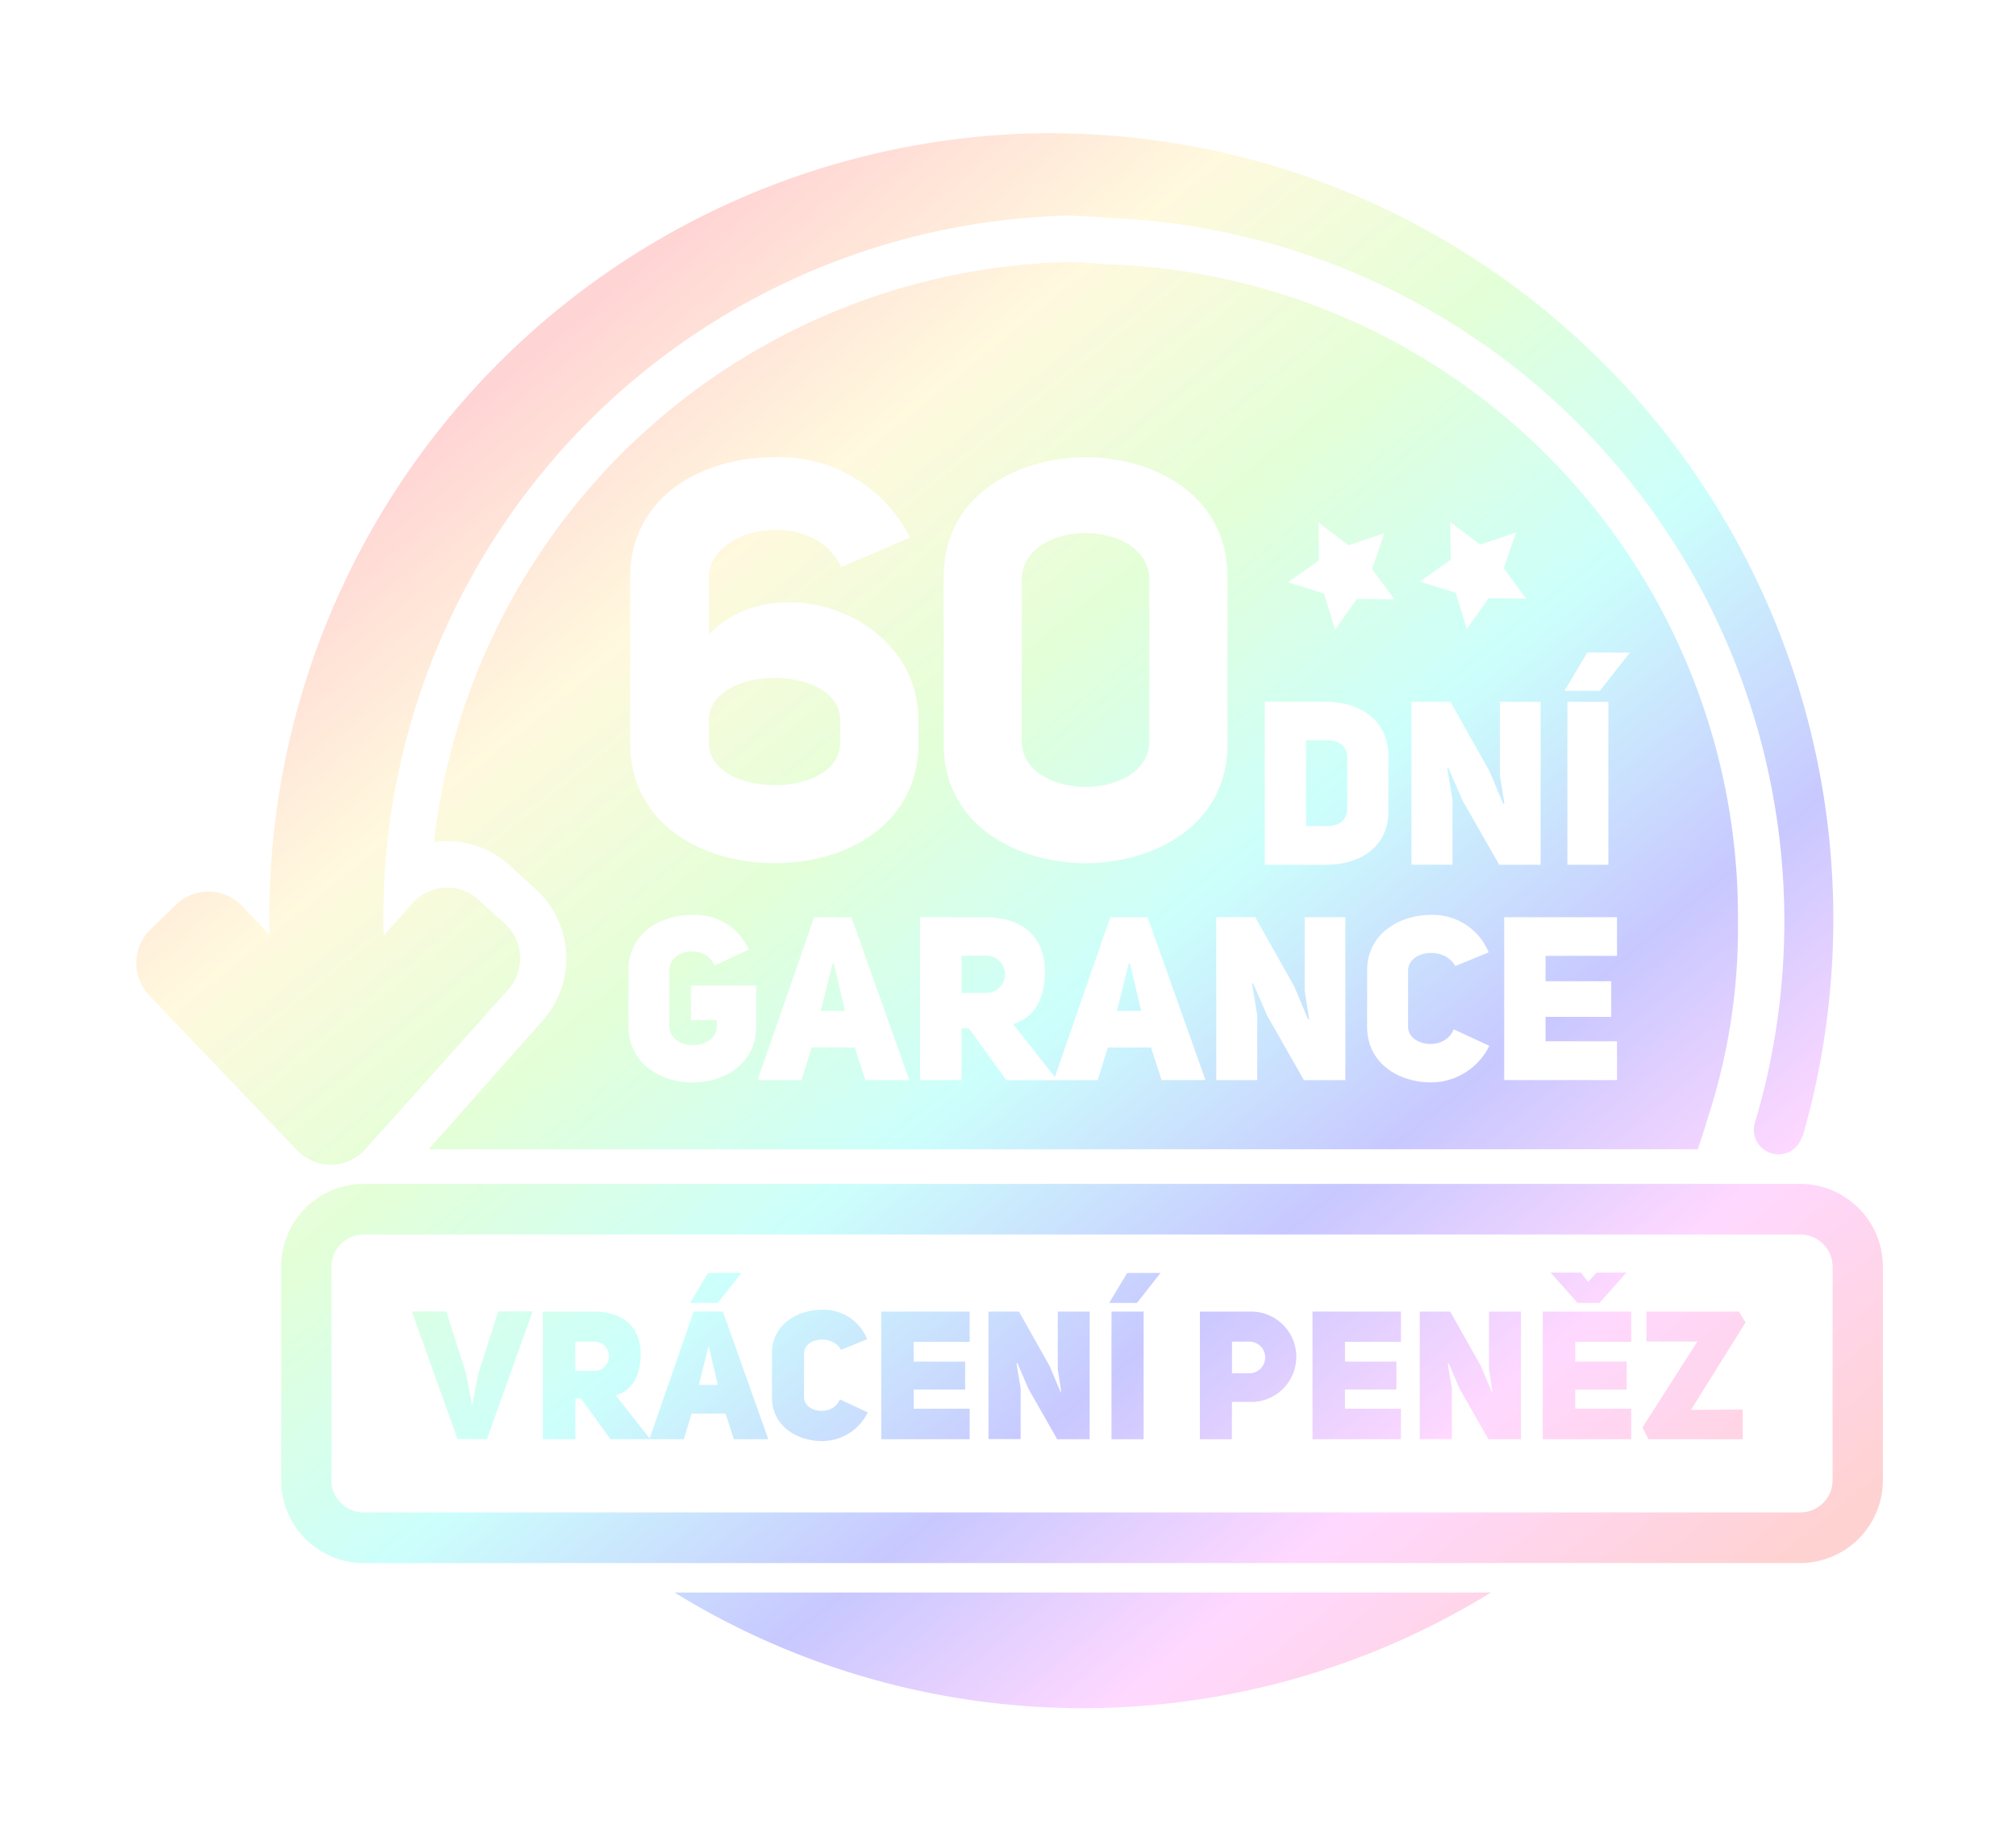 <svg xmlns="http://www.w3.org/2000/svg" xmlns:xlink="http://www.w3.org/1999/xlink" width="143.872" height="131.404" viewBox="0 0 143.872 131.404">
  <defs>
    <linearGradient id="linear-gradient" x1="0.213" y1="0.144" x2="0.928" y2="0.919" gradientUnits="objectBoundingBox">
      <stop offset="0" stop-color="#ffd4d4"/>
      <stop offset="0.167" stop-color="#fff9de"/>
      <stop offset="0.326" stop-color="#e3ffd8"/>
      <stop offset="0.494" stop-color="#ccfffc"/>
      <stop offset="0.674" stop-color="#c8c8ff"/>
      <stop offset="0.824" stop-color="#ffd8ff"/>
      <stop offset="1" stop-color="#ffd2d2"/>
    </linearGradient>
    <filter id="Union_60" x="0" y="0" width="143.872" height="131.404" filterUnits="userSpaceOnUse">
      <feOffset dx="5" dy="6" input="SourceAlpha"/>
      <feGaussianBlur stdDeviation="3" result="blur"/>
      <feFlood/>
      <feComposite operator="in" in2="blur"/>
      <feComposite in="SourceGraphic"/>
    </filter>
  </defs>
  <g transform="matrix(1, 0, 0, 1, 0, 0)" filter="url(#Union_60)">
    <path id="Union_60-2" data-name="Union 60" d="M38.409,104.151H96.672a55.544,55.544,0,0,1-58.263,0Zm-22.186-2.1a5.913,5.913,0,0,1-5.89-5.923V80.911a5.913,5.913,0,0,1,5.89-5.923H118.753a5.912,5.912,0,0,1,5.89,5.923V96.126a5.912,5.912,0,0,1-5.89,5.923Zm-2.3-21.138V96.126a2.306,2.306,0,0,0,2.3,2.31H118.753a2.306,2.306,0,0,0,2.3-2.31V80.911a2.306,2.306,0,0,0-2.3-2.31H16.224A2.306,2.306,0,0,0,13.928,80.911Zm31.438,9.312v-3.14c0-2.058,1.793-3.115,3.61-3.115a3.361,3.361,0,0,1,3.187,2.1l-1.868.762c-.614-1.132-2.636-.875-2.636.254v3.14c0,1.094,2.046,1.4,2.546.141l2,.928a3.642,3.642,0,0,1-3.263,2.048C47.159,93.338,45.365,92.295,45.365,90.222ZM33.836,93.211l-2.1-2.9h-.409v2.9H29.011V84.1H32.63c1.867,0,3.313.863,3.365,3,0,1.688-.679,2.639-1.779,2.985l2.417,3.065,3.141-9.051H41.86L45.1,93.208H42.641l-.589-1.828H39.633l-.563,1.828H36.684l0,0Zm6.308-3.877H41.5l-.629-2.664h-.064Zm-8.82-1H32.67a1.043,1.043,0,0,0,.083-2.084.759.759,0,0,0-.083,0H31.324Zm76.584,4.879-.42-.85,3.916-6.126h-3.636V84.1h6.592l.486.772-3.9,6.243,3.687-.026v2.123Zm-7.538,0V84.1h6.311v2.163h-3.994v1.412h3.673V89.67h-3.673v1.364h3.994v2.175Zm-3.878,0-2.047-3.591-.794-1.828-.064.013.295,1.764V93.2H91.591V84.1h2.175l2.188,3.887.769,1.828.063-.013c-.011,0-.243-1.571-.252-1.571V84.1h2.278v9.112Zm-20.591,0V84.1h3.619a3.226,3.226,0,0,1,.192,6.448c-.059,0-.119,0-.179,0H78.186v2.664ZM78.192,88.5h1.328a1.13,1.13,0,0,0,0-2.253H78.192Zm-8.6,4.712V84.1h2.293v9.112Zm-3.874,0L63.67,89.618l-.793-1.828-.064.013.295,1.764V93.2H60.813V84.1h2.175l2.188,3.887.769,1.828.063-.013c-.011,0-.243-1.571-.251-1.571V84.1h2.277v9.112Zm18.22,0V84.1h6.311V86.26H86.254v1.415h3.673v1.994H86.254v1.364h3.994v2.175Zm-30.777,0V84.1H59.47V86.26H55.476v1.415h3.673v1.994H55.476v1.364H59.47v2.175ZM22.92,93.2l-3.261-9.111h2.458l1.421,4.454.41,2.161h.039l.41-2.15,1.429-4.466h2.457L25.019,93.2Zm79.933-9.717-1.92-2.162h2.154l.525.668.589-.668h2.136l-1.919,2.162Zm-33.427,0,1.284-2.136H73.09l-1.68,2.136Zm-29.907,0L40.8,81.342h2.38L41.5,83.478ZM11.487,72.6.925,61.545a3.352,3.352,0,0,1,.092-4.718l1.83-1.771,0,0a3.307,3.307,0,0,1,4.693.1l1.968,2.058c-.008-.367-.02-.734-.02-1.1A55.954,55.954,0,0,1,65.284,0c.4,0,.791.022,1.192.03l.068,0v0A55.513,55.513,0,0,1,80.7,2.2a56.128,56.128,0,0,1,38.223,69.379l-.034-.01a1.755,1.755,0,1,1-3.356-1.019h0a50.243,50.243,0,0,0-46.134-64.5c-.966-.078-1.936-.139-2.916-.162A50.1,50.1,0,0,0,17.627,56.1c0,.39.015.776.023,1.162l2.071-2.314,0,0a3.305,3.305,0,0,1,4.686-.244l1.888,1.71a3.35,3.35,0,0,1,.244,4.711l-10.2,11.392c-.054.061-.11.12-.168.175a3.3,3.3,0,0,1-4.691-.1Zm9.371-.078,8.134-9.176a6.684,6.684,0,0,0-.486-9.392L26.618,52.24a6.591,6.591,0,0,0-4.43-1.713c-.114,0-.23,0-.348.009-.2.011-.4.03-.6.06A46.754,46.754,0,0,1,66.471,9.2c.8.019,1.671.064,2.65.148a.942.942,0,0,0,.154.008A46.582,46.582,0,0,1,114.3,56.219a43.6,43.6,0,0,1-1.916,13.31c-.277.851-.516,1.726-.95,2.99ZM92.44,55.791c-2.319,0-4.606,1.348-4.606,3.977v4c0,2.646,2.286,3.977,4.558,3.977v0a4.649,4.649,0,0,0,4.165-2.611L94.01,63.957c-.638,1.609-3.251,1.215-3.251-.18V59.769c0-1.445,2.582-1.774,3.366-.327l2.382-.973a4.291,4.291,0,0,0-3.97-2.678Zm-52.749,0c-2.286,0-4.572,1.314-4.572,3.941v3.991c0,2.677,2.286,4.024,4.572,4.024,2.324,0,4.544-1.347,4.544-4.024V60.835H39.579V63.3h1.846v.428c0,1.806-3.381,1.822-3.381,0V59.734c0-1.527,2.58-1.889,3.216-.329l2.448-1.132A4.17,4.17,0,0,0,39.9,55.789C39.832,55.789,39.762,55.791,39.691,55.795Zm32.725,9.46.749,2.331,3.135,0L72.167,55.959h-2.66l-3.955,11.4L62.57,63.592c1.406-.441,2.273-1.656,2.273-3.808-.062-2.727-1.908-3.827-4.292-3.827H55.932V67.583h2.956V63.889h.523l2.679,3.7h6.518l.718-2.332Zm25.2,2.331h8.052V64.81h-5.1V63.069h4.688V60.524h-4.688V58.716h5.1V55.957H97.618ZM80.712,63l2.613,4.583h2.957l0-11.628H83.379v5.273c.014,0,.309,2,.325,2l-.084.015-.98-2.332-2.794-4.96H77.07V67.585h2.922V62.938l-.375-2.25.084-.018ZM51.277,65.253l.75,2.332h3.138L51.031,55.957H48.369L44.335,67.585H47.47l.719-2.332ZM80.532,52.214h4.33c2.318.017,4.491-1.149,4.491-3.826v-3.91c0-2.708-2.173-3.892-4.491-3.892h-4.33Zm21.595,0h2.925V40.586h-2.925Zm-7.48-4.58,2.614,4.58h2.956V40.587H97.31v5.271c.017,0,.311,2,.328,2l-.085.015-.981-2.332L93.78,40.586H91V52.212h2.926V47.567l-.376-2.25.084-.018ZM57.614,31.686v11.9c0,5.89,5.38,8.513,10.128,8.513,4.787,0,10.127-2.626,10.127-8.513v-11.9c0-5.93-5.341-8.553-10.127-8.553C62.993,23.133,57.614,25.757,57.614,31.686Zm-22.371,0V43.541c0,5.727,5.142,8.592,10.364,8.553,5.223,0,10.208-2.865,10.208-8.553l0-1.674c0-7.559-10.208-11.019-14.955-6.087V31.723c0-3.7,7.435-5.012,9.455-.755l4.9-2.108a10.439,10.439,0,0,0-9.61-5.727H45.5C40.315,23.133,35.242,26,35.242,31.686ZM101.914,39.8h2.532l2.14-2.729h-3.038ZM84.4,30.5,82.2,32.054l2.56.807.791,2.578,1.554-2.2,2.685.04-1.6-2.167.869-2.554-2.545.861L84.373,27.8Zm9.4-.048L91.6,32l2.558.807.791,2.58,1.556-2.2,2.682.04-1.6-2.167.869-2.553-2.544.861-2.148-1.619ZM69.981,62.643l.848-3.4h.082l.8,3.4Zm-21.138,0,.849-3.4h.082l.8,3.4ZM60.6,61.362H58.89V58.7H60.6a.963.963,0,0,1,.133,0,1.332,1.332,0,0,1-.066,2.662ZM83.474,49.453V43.328h1.485c.981,0,1.456.476,1.456,1.231v3.629c0,.757-.458,1.265-1.456,1.265ZM63.191,43.581v-11.9c.317-4.177,8.783-4.177,9.1,0v11.9c-.158,2.048-2.354,3.073-4.55,3.073S63.349,45.629,63.191,43.581ZM40.856,43.5V41.914c0-4.019,9.376-4.061,9.376,0V43.5c0,2.025-2.331,3.03-4.669,3.03S40.856,45.519,40.856,43.5Z" transform="translate(4.73 3.5)" stroke="rgba(0,0,0,0)" stroke-width="1" fill="url(#linear-gradient)"/>
  </g>
</svg>
